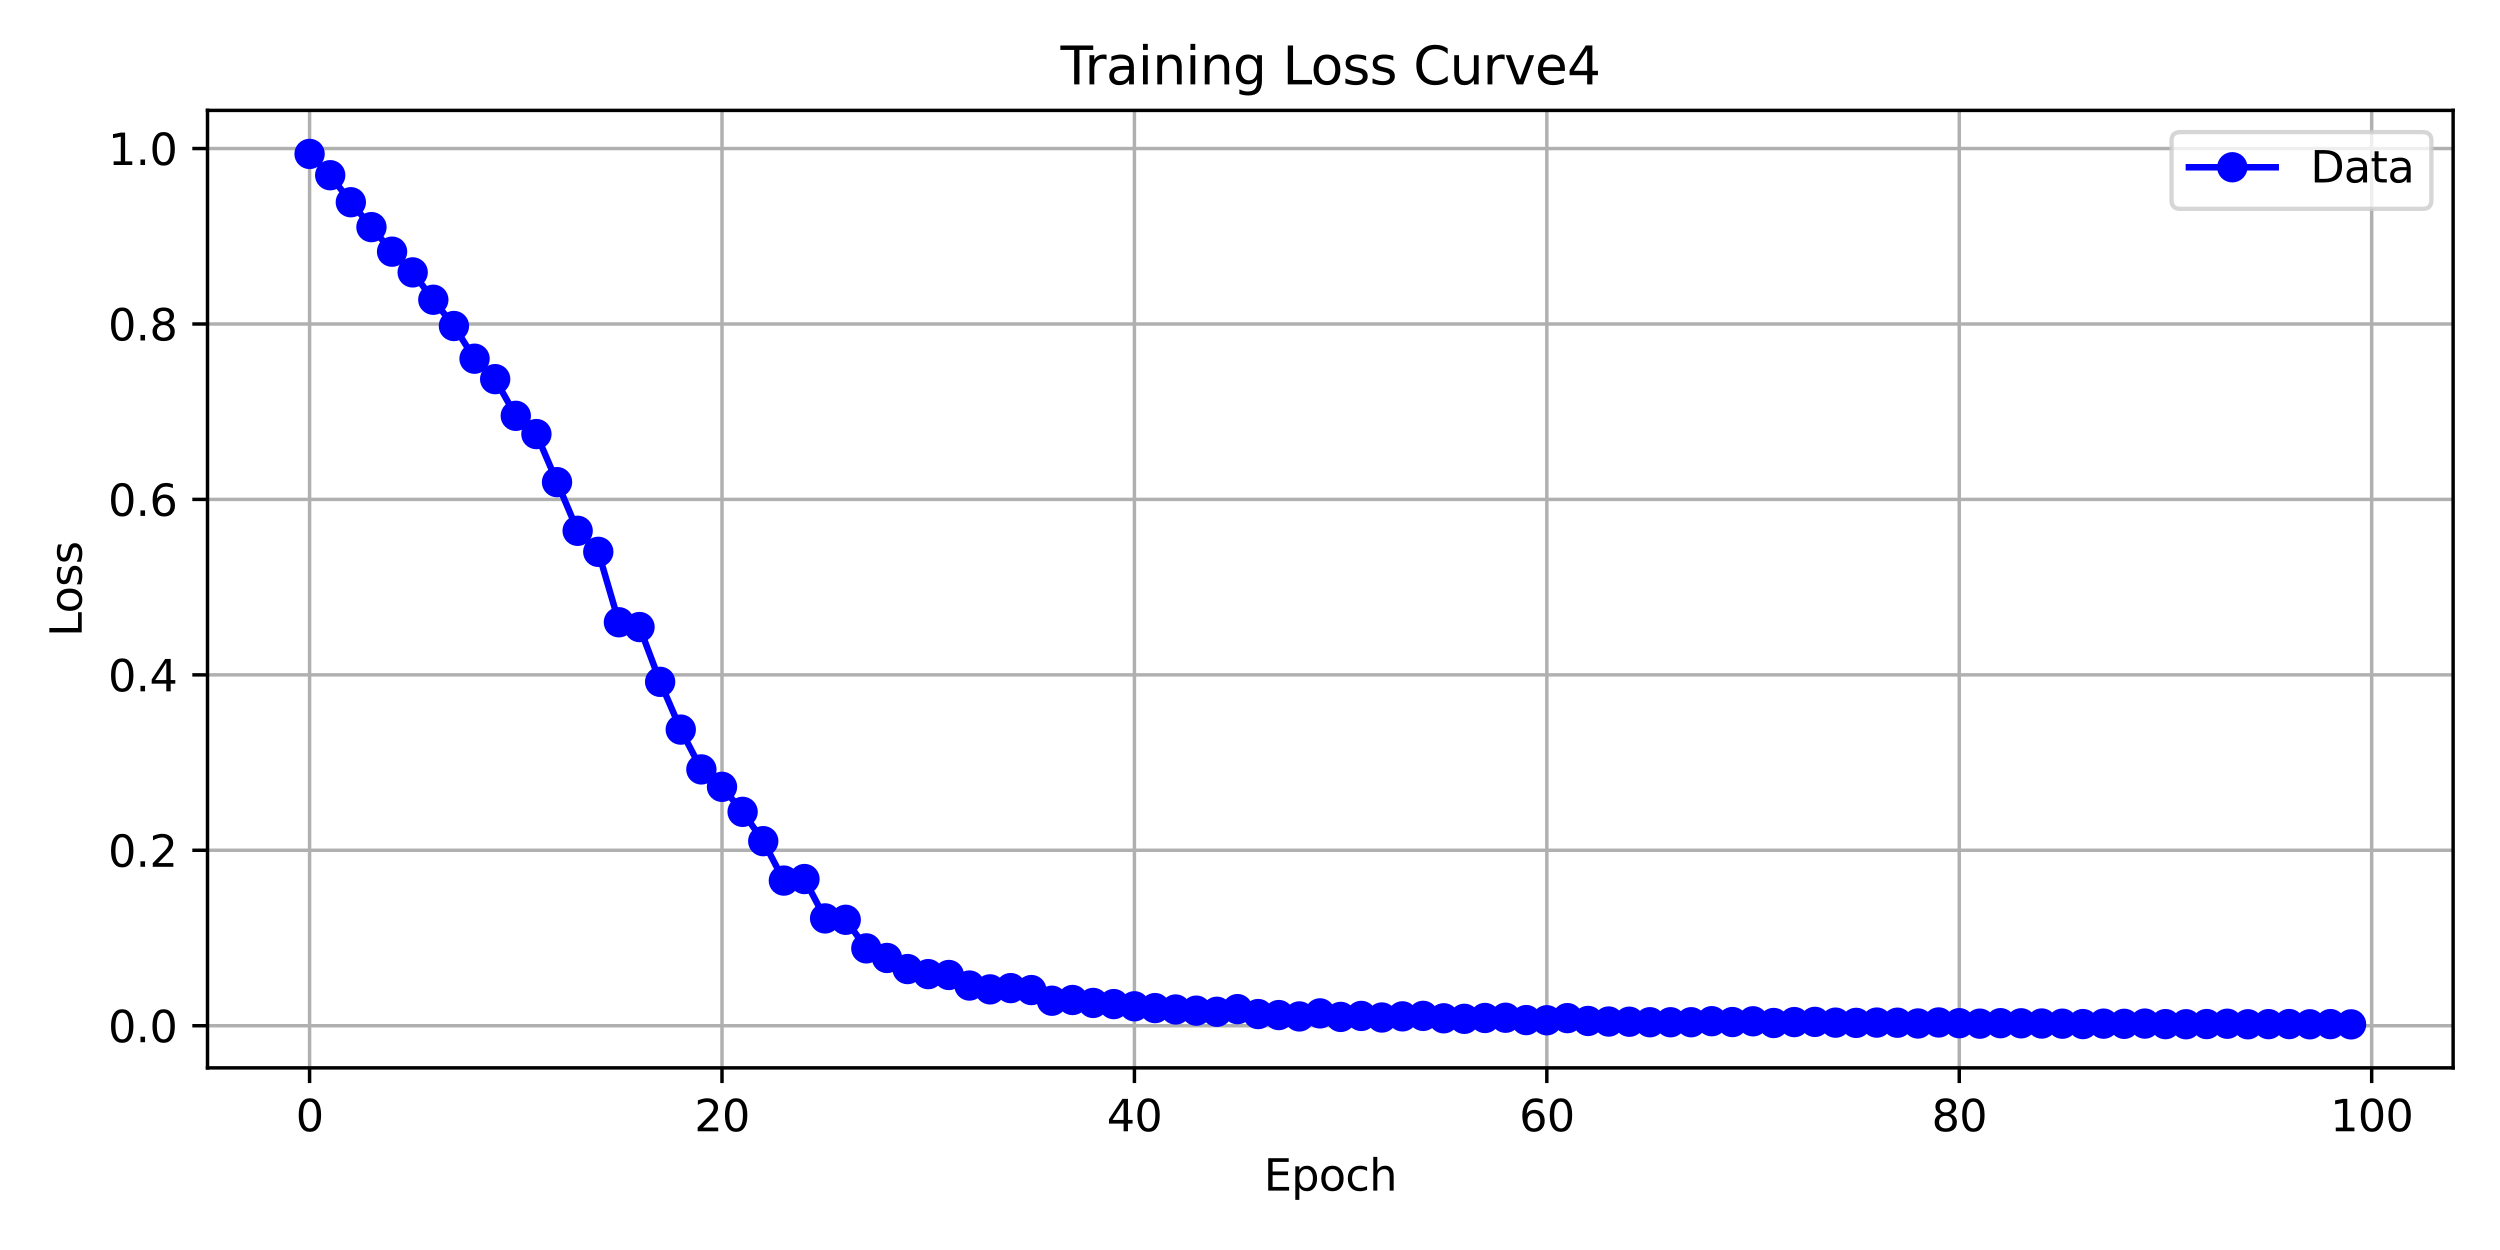 <?xml version="1.0" encoding="utf-8" standalone="no"?>
<!DOCTYPE svg PUBLIC "-//W3C//DTD SVG 1.1//EN"
  "http://www.w3.org/Graphics/SVG/1.1/DTD/svg11.dtd">
<svg xmlns:xlink="http://www.w3.org/1999/xlink" width="576pt" height="288pt" viewBox="0 0 576 288" xmlns="http://www.w3.org/2000/svg" version="1.1">
 <defs>
  <style type="text/css">*{stroke-linejoin: round; stroke-linecap: butt}</style>
 </defs>
 <g id="figure_1">
  <g id="patch_1">
   <path d="M 0 288 
L 576 288 
L 576 0 
L 0 0 
z
" style="fill: #ffffff"/>
  </g>
  <g id="axes_1">
   <g id="patch_2">
    <path d="M 47.81 246.04 
L 565.2 246.04 
L 565.2 25.44 
L 47.81 25.44 
z
" style="fill: #ffffff"/>
   </g>
   <g id="matplotlib.axis_1">
    <g id="xtick_1">
     <g id="line2d_1">
      <path d="M 71.328 246.04 
L 71.328 25.44 
" clip-path="url(#p786163866f)" style="fill: none; stroke: #b0b0b0; stroke-width: 0.8; stroke-linecap: square"/>
     </g>
     <g id="line2d_2">
      <defs>
       <path id="m48564ed349" d="M 0 0 
L 0 3.5 
" style="stroke: #000000; stroke-width: 0.8"/>
      </defs>
      <g>
       <use xlink:href="#m48564ed349" x="71.328" y="246.04" style="stroke: #000000; stroke-width: 0.8"/>
      </g>
     </g>
     <g id="text_1">
      <!-- 0 -->
      <g transform="translate(68.146 260.638) scale(0.1 -0.1)">
       <defs>
        <path id="DejaVuSans-30" d="M 2034 4250 
Q 1547 4250 1301 3770 
Q 1056 3291 1056 2328 
Q 1056 1369 1301 889 
Q 1547 409 2034 409 
Q 2525 409 2770 889 
Q 3016 1369 3016 2328 
Q 3016 3291 2770 3770 
Q 2525 4250 2034 4250 
z
M 2034 4750 
Q 2819 4750 3233 4129 
Q 3647 3509 3647 2328 
Q 3647 1150 3233 529 
Q 2819 -91 2034 -91 
Q 1250 -91 836 529 
Q 422 1150 422 2328 
Q 422 3509 836 4129 
Q 1250 4750 2034 4750 
z
" transform="scale(0.016)"/>
       </defs>
       <use xlink:href="#DejaVuSans-30"/>
      </g>
     </g>
    </g>
    <g id="xtick_2">
     <g id="line2d_3">
      <path d="M 166.349 246.04 
L 166.349 25.44 
" clip-path="url(#p786163866f)" style="fill: none; stroke: #b0b0b0; stroke-width: 0.8; stroke-linecap: square"/>
     </g>
     <g id="line2d_4">
      <g>
       <use xlink:href="#m48564ed349" x="166.349" y="246.04" style="stroke: #000000; stroke-width: 0.8"/>
      </g>
     </g>
     <g id="text_2">
      <!-- 20 -->
      <g transform="translate(159.986 260.638) scale(0.1 -0.1)">
       <defs>
        <path id="DejaVuSans-32" d="M 1228 531 
L 3431 531 
L 3431 0 
L 469 0 
L 469 531 
Q 828 903 1448 1529 
Q 2069 2156 2228 2338 
Q 2531 2678 2651 2914 
Q 2772 3150 2772 3378 
Q 2772 3750 2511 3984 
Q 2250 4219 1831 4219 
Q 1534 4219 1204 4116 
Q 875 4013 500 3803 
L 500 4441 
Q 881 4594 1212 4672 
Q 1544 4750 1819 4750 
Q 2544 4750 2975 4387 
Q 3406 4025 3406 3419 
Q 3406 3131 3298 2873 
Q 3191 2616 2906 2266 
Q 2828 2175 2409 1742 
Q 1991 1309 1228 531 
z
" transform="scale(0.016)"/>
       </defs>
       <use xlink:href="#DejaVuSans-32"/>
       <use xlink:href="#DejaVuSans-30" transform="translate(63.623 0)"/>
      </g>
     </g>
    </g>
    <g id="xtick_3">
     <g id="line2d_5">
      <path d="M 261.37 246.04 
L 261.37 25.44 
" clip-path="url(#p786163866f)" style="fill: none; stroke: #b0b0b0; stroke-width: 0.8; stroke-linecap: square"/>
     </g>
     <g id="line2d_6">
      <g>
       <use xlink:href="#m48564ed349" x="261.37" y="246.04" style="stroke: #000000; stroke-width: 0.8"/>
      </g>
     </g>
     <g id="text_3">
      <!-- 40 -->
      <g transform="translate(255.007 260.638) scale(0.1 -0.1)">
       <defs>
        <path id="DejaVuSans-34" d="M 2419 4116 
L 825 1625 
L 2419 1625 
L 2419 4116 
z
M 2253 4666 
L 3047 4666 
L 3047 1625 
L 3713 1625 
L 3713 1100 
L 3047 1100 
L 3047 0 
L 2419 0 
L 2419 1100 
L 313 1100 
L 313 1709 
L 2253 4666 
z
" transform="scale(0.016)"/>
       </defs>
       <use xlink:href="#DejaVuSans-34"/>
       <use xlink:href="#DejaVuSans-30" transform="translate(63.623 0)"/>
      </g>
     </g>
    </g>
    <g id="xtick_4">
     <g id="line2d_7">
      <path d="M 356.391 246.04 
L 356.391 25.44 
" clip-path="url(#p786163866f)" style="fill: none; stroke: #b0b0b0; stroke-width: 0.8; stroke-linecap: square"/>
     </g>
     <g id="line2d_8">
      <g>
       <use xlink:href="#m48564ed349" x="356.391" y="246.04" style="stroke: #000000; stroke-width: 0.8"/>
      </g>
     </g>
     <g id="text_4">
      <!-- 60 -->
      <g transform="translate(350.029 260.638) scale(0.1 -0.1)">
       <defs>
        <path id="DejaVuSans-36" d="M 2113 2584 
Q 1688 2584 1439 2293 
Q 1191 2003 1191 1497 
Q 1191 994 1439 701 
Q 1688 409 2113 409 
Q 2538 409 2786 701 
Q 3034 994 3034 1497 
Q 3034 2003 2786 2293 
Q 2538 2584 2113 2584 
z
M 3366 4563 
L 3366 3988 
Q 3128 4100 2886 4159 
Q 2644 4219 2406 4219 
Q 1781 4219 1451 3797 
Q 1122 3375 1075 2522 
Q 1259 2794 1537 2939 
Q 1816 3084 2150 3084 
Q 2853 3084 3261 2657 
Q 3669 2231 3669 1497 
Q 3669 778 3244 343 
Q 2819 -91 2113 -91 
Q 1303 -91 875 529 
Q 447 1150 447 2328 
Q 447 3434 972 4092 
Q 1497 4750 2381 4750 
Q 2619 4750 2861 4703 
Q 3103 4656 3366 4563 
z
" transform="scale(0.016)"/>
       </defs>
       <use xlink:href="#DejaVuSans-36"/>
       <use xlink:href="#DejaVuSans-30" transform="translate(63.623 0)"/>
      </g>
     </g>
    </g>
    <g id="xtick_5">
     <g id="line2d_9">
      <path d="M 451.412 246.04 
L 451.412 25.44 
" clip-path="url(#p786163866f)" style="fill: none; stroke: #b0b0b0; stroke-width: 0.8; stroke-linecap: square"/>
     </g>
     <g id="line2d_10">
      <g>
       <use xlink:href="#m48564ed349" x="451.412" y="246.04" style="stroke: #000000; stroke-width: 0.8"/>
      </g>
     </g>
     <g id="text_5">
      <!-- 80 -->
      <g transform="translate(445.05 260.638) scale(0.1 -0.1)">
       <defs>
        <path id="DejaVuSans-38" d="M 2034 2216 
Q 1584 2216 1326 1975 
Q 1069 1734 1069 1313 
Q 1069 891 1326 650 
Q 1584 409 2034 409 
Q 2484 409 2743 651 
Q 3003 894 3003 1313 
Q 3003 1734 2745 1975 
Q 2488 2216 2034 2216 
z
M 1403 2484 
Q 997 2584 770 2862 
Q 544 3141 544 3541 
Q 544 4100 942 4425 
Q 1341 4750 2034 4750 
Q 2731 4750 3128 4425 
Q 3525 4100 3525 3541 
Q 3525 3141 3298 2862 
Q 3072 2584 2669 2484 
Q 3125 2378 3379 2068 
Q 3634 1759 3634 1313 
Q 3634 634 3220 271 
Q 2806 -91 2034 -91 
Q 1263 -91 848 271 
Q 434 634 434 1313 
Q 434 1759 690 2068 
Q 947 2378 1403 2484 
z
M 1172 3481 
Q 1172 3119 1398 2916 
Q 1625 2713 2034 2713 
Q 2441 2713 2670 2916 
Q 2900 3119 2900 3481 
Q 2900 3844 2670 4047 
Q 2441 4250 2034 4250 
Q 1625 4250 1398 4047 
Q 1172 3844 1172 3481 
z
" transform="scale(0.016)"/>
       </defs>
       <use xlink:href="#DejaVuSans-38"/>
       <use xlink:href="#DejaVuSans-30" transform="translate(63.623 0)"/>
      </g>
     </g>
    </g>
    <g id="xtick_6">
     <g id="line2d_11">
      <path d="M 546.433 246.04 
L 546.433 25.44 
" clip-path="url(#p786163866f)" style="fill: none; stroke: #b0b0b0; stroke-width: 0.8; stroke-linecap: square"/>
     </g>
     <g id="line2d_12">
      <g>
       <use xlink:href="#m48564ed349" x="546.433" y="246.04" style="stroke: #000000; stroke-width: 0.8"/>
      </g>
     </g>
     <g id="text_6">
      <!-- 100 -->
      <g transform="translate(536.89 260.638) scale(0.1 -0.1)">
       <defs>
        <path id="DejaVuSans-31" d="M 794 531 
L 1825 531 
L 1825 4091 
L 703 3866 
L 703 4441 
L 1819 4666 
L 2450 4666 
L 2450 531 
L 3481 531 
L 3481 0 
L 794 0 
L 794 531 
z
" transform="scale(0.016)"/>
       </defs>
       <use xlink:href="#DejaVuSans-31"/>
       <use xlink:href="#DejaVuSans-30" transform="translate(63.623 0)"/>
       <use xlink:href="#DejaVuSans-30" transform="translate(127.246 0)"/>
      </g>
     </g>
    </g>
    <g id="text_7">
     <!-- Epoch -->
     <g transform="translate(291.194 274.317) scale(0.1 -0.1)">
      <defs>
       <path id="DejaVuSans-45" d="M 628 4666 
L 3578 4666 
L 3578 4134 
L 1259 4134 
L 1259 2753 
L 3481 2753 
L 3481 2222 
L 1259 2222 
L 1259 531 
L 3634 531 
L 3634 0 
L 628 0 
L 628 4666 
z
" transform="scale(0.016)"/>
       <path id="DejaVuSans-70" d="M 1159 525 
L 1159 -1331 
L 581 -1331 
L 581 3500 
L 1159 3500 
L 1159 2969 
Q 1341 3281 1617 3432 
Q 1894 3584 2278 3584 
Q 2916 3584 3314 3078 
Q 3713 2572 3713 1747 
Q 3713 922 3314 415 
Q 2916 -91 2278 -91 
Q 1894 -91 1617 61 
Q 1341 213 1159 525 
z
M 3116 1747 
Q 3116 2381 2855 2742 
Q 2594 3103 2138 3103 
Q 1681 3103 1420 2742 
Q 1159 2381 1159 1747 
Q 1159 1113 1420 752 
Q 1681 391 2138 391 
Q 2594 391 2855 752 
Q 3116 1113 3116 1747 
z
" transform="scale(0.016)"/>
       <path id="DejaVuSans-6f" d="M 1959 3097 
Q 1497 3097 1228 2736 
Q 959 2375 959 1747 
Q 959 1119 1226 758 
Q 1494 397 1959 397 
Q 2419 397 2687 759 
Q 2956 1122 2956 1747 
Q 2956 2369 2687 2733 
Q 2419 3097 1959 3097 
z
M 1959 3584 
Q 2709 3584 3137 3096 
Q 3566 2609 3566 1747 
Q 3566 888 3137 398 
Q 2709 -91 1959 -91 
Q 1206 -91 779 398 
Q 353 888 353 1747 
Q 353 2609 779 3096 
Q 1206 3584 1959 3584 
z
" transform="scale(0.016)"/>
       <path id="DejaVuSans-63" d="M 3122 3366 
L 3122 2828 
Q 2878 2963 2633 3030 
Q 2388 3097 2138 3097 
Q 1578 3097 1268 2742 
Q 959 2388 959 1747 
Q 959 1106 1268 751 
Q 1578 397 2138 397 
Q 2388 397 2633 464 
Q 2878 531 3122 666 
L 3122 134 
Q 2881 22 2623 -34 
Q 2366 -91 2075 -91 
Q 1284 -91 818 406 
Q 353 903 353 1747 
Q 353 2603 823 3093 
Q 1294 3584 2113 3584 
Q 2378 3584 2631 3529 
Q 2884 3475 3122 3366 
z
" transform="scale(0.016)"/>
       <path id="DejaVuSans-68" d="M 3513 2113 
L 3513 0 
L 2938 0 
L 2938 2094 
Q 2938 2591 2744 2837 
Q 2550 3084 2163 3084 
Q 1697 3084 1428 2787 
Q 1159 2491 1159 1978 
L 1159 0 
L 581 0 
L 581 4863 
L 1159 4863 
L 1159 2956 
Q 1366 3272 1645 3428 
Q 1925 3584 2291 3584 
Q 2894 3584 3203 3211 
Q 3513 2838 3513 2113 
z
" transform="scale(0.016)"/>
      </defs>
      <use xlink:href="#DejaVuSans-45"/>
      <use xlink:href="#DejaVuSans-70" transform="translate(63.184 0)"/>
      <use xlink:href="#DejaVuSans-6f" transform="translate(126.66 0)"/>
      <use xlink:href="#DejaVuSans-63" transform="translate(187.842 0)"/>
      <use xlink:href="#DejaVuSans-68" transform="translate(242.822 0)"/>
     </g>
    </g>
   </g>
   <g id="matplotlib.axis_2">
    <g id="ytick_1">
     <g id="line2d_13">
      <path d="M 47.81 236.328 
L 565.2 236.328 
" clip-path="url(#p786163866f)" style="fill: none; stroke: #b0b0b0; stroke-width: 0.8; stroke-linecap: square"/>
     </g>
     <g id="line2d_14">
      <defs>
       <path id="ma44e5957e7" d="M 0 0 
L -3.5 0 
" style="stroke: #000000; stroke-width: 0.8"/>
      </defs>
      <g>
       <use xlink:href="#ma44e5957e7" x="47.81" y="236.328" style="stroke: #000000; stroke-width: 0.8"/>
      </g>
     </g>
     <g id="text_8">
      <!-- 0.0 -->
      <g transform="translate(24.907 240.127) scale(0.1 -0.1)">
       <defs>
        <path id="DejaVuSans-2e" d="M 684 794 
L 1344 794 
L 1344 0 
L 684 0 
L 684 794 
z
" transform="scale(0.016)"/>
       </defs>
       <use xlink:href="#DejaVuSans-30"/>
       <use xlink:href="#DejaVuSans-2e" transform="translate(63.623 0)"/>
       <use xlink:href="#DejaVuSans-30" transform="translate(95.41 0)"/>
      </g>
     </g>
    </g>
    <g id="ytick_2">
     <g id="line2d_15">
      <path d="M 47.81 195.906 
L 565.2 195.906 
" clip-path="url(#p786163866f)" style="fill: none; stroke: #b0b0b0; stroke-width: 0.8; stroke-linecap: square"/>
     </g>
     <g id="line2d_16">
      <g>
       <use xlink:href="#ma44e5957e7" x="47.81" y="195.906" style="stroke: #000000; stroke-width: 0.8"/>
      </g>
     </g>
     <g id="text_9">
      <!-- 0.2 -->
      <g transform="translate(24.907 199.706) scale(0.1 -0.1)">
       <use xlink:href="#DejaVuSans-30"/>
       <use xlink:href="#DejaVuSans-2e" transform="translate(63.623 0)"/>
       <use xlink:href="#DejaVuSans-32" transform="translate(95.41 0)"/>
      </g>
     </g>
    </g>
    <g id="ytick_3">
     <g id="line2d_17">
      <path d="M 47.81 155.485 
L 565.2 155.485 
" clip-path="url(#p786163866f)" style="fill: none; stroke: #b0b0b0; stroke-width: 0.8; stroke-linecap: square"/>
     </g>
     <g id="line2d_18">
      <g>
       <use xlink:href="#ma44e5957e7" x="47.81" y="155.485" style="stroke: #000000; stroke-width: 0.8"/>
      </g>
     </g>
     <g id="text_10">
      <!-- 0.4 -->
      <g transform="translate(24.907 159.284) scale(0.1 -0.1)">
       <use xlink:href="#DejaVuSans-30"/>
       <use xlink:href="#DejaVuSans-2e" transform="translate(63.623 0)"/>
       <use xlink:href="#DejaVuSans-34" transform="translate(95.41 0)"/>
      </g>
     </g>
    </g>
    <g id="ytick_4">
     <g id="line2d_19">
      <path d="M 47.81 115.063 
L 565.2 115.063 
" clip-path="url(#p786163866f)" style="fill: none; stroke: #b0b0b0; stroke-width: 0.8; stroke-linecap: square"/>
     </g>
     <g id="line2d_20">
      <g>
       <use xlink:href="#ma44e5957e7" x="47.81" y="115.063" style="stroke: #000000; stroke-width: 0.8"/>
      </g>
     </g>
     <g id="text_11">
      <!-- 0.6 -->
      <g transform="translate(24.907 118.862) scale(0.1 -0.1)">
       <use xlink:href="#DejaVuSans-30"/>
       <use xlink:href="#DejaVuSans-2e" transform="translate(63.623 0)"/>
       <use xlink:href="#DejaVuSans-36" transform="translate(95.41 0)"/>
      </g>
     </g>
    </g>
    <g id="ytick_5">
     <g id="line2d_21">
      <path d="M 47.81 74.642 
L 565.2 74.642 
" clip-path="url(#p786163866f)" style="fill: none; stroke: #b0b0b0; stroke-width: 0.8; stroke-linecap: square"/>
     </g>
     <g id="line2d_22">
      <g>
       <use xlink:href="#ma44e5957e7" x="47.81" y="74.642" style="stroke: #000000; stroke-width: 0.8"/>
      </g>
     </g>
     <g id="text_12">
      <!-- 0.8 -->
      <g transform="translate(24.907 78.441) scale(0.1 -0.1)">
       <use xlink:href="#DejaVuSans-30"/>
       <use xlink:href="#DejaVuSans-2e" transform="translate(63.623 0)"/>
       <use xlink:href="#DejaVuSans-38" transform="translate(95.41 0)"/>
      </g>
     </g>
    </g>
    <g id="ytick_6">
     <g id="line2d_23">
      <path d="M 47.81 34.22 
L 565.2 34.22 
" clip-path="url(#p786163866f)" style="fill: none; stroke: #b0b0b0; stroke-width: 0.8; stroke-linecap: square"/>
     </g>
     <g id="line2d_24">
      <g>
       <use xlink:href="#ma44e5957e7" x="47.81" y="34.22" style="stroke: #000000; stroke-width: 0.8"/>
      </g>
     </g>
     <g id="text_13">
      <!-- 1.0 -->
      <g transform="translate(24.907 38.019) scale(0.1 -0.1)">
       <use xlink:href="#DejaVuSans-31"/>
       <use xlink:href="#DejaVuSans-2e" transform="translate(63.623 0)"/>
       <use xlink:href="#DejaVuSans-30" transform="translate(95.41 0)"/>
      </g>
     </g>
    </g>
    <g id="text_14">
     <!-- Loss -->
     <g transform="translate(18.827 146.707) rotate(-90) scale(0.1 -0.1)">
      <defs>
       <path id="DejaVuSans-4c" d="M 628 4666 
L 1259 4666 
L 1259 531 
L 3531 531 
L 3531 0 
L 628 0 
L 628 4666 
z
" transform="scale(0.016)"/>
       <path id="DejaVuSans-73" d="M 2834 3397 
L 2834 2853 
Q 2591 2978 2328 3040 
Q 2066 3103 1784 3103 
Q 1356 3103 1142 2972 
Q 928 2841 928 2578 
Q 928 2378 1081 2264 
Q 1234 2150 1697 2047 
L 1894 2003 
Q 2506 1872 2764 1633 
Q 3022 1394 3022 966 
Q 3022 478 2636 193 
Q 2250 -91 1575 -91 
Q 1294 -91 989 -36 
Q 684 19 347 128 
L 347 722 
Q 666 556 975 473 
Q 1284 391 1588 391 
Q 1994 391 2212 530 
Q 2431 669 2431 922 
Q 2431 1156 2273 1281 
Q 2116 1406 1581 1522 
L 1381 1569 
Q 847 1681 609 1914 
Q 372 2147 372 2553 
Q 372 3047 722 3315 
Q 1072 3584 1716 3584 
Q 2034 3584 2315 3537 
Q 2597 3491 2834 3397 
z
" transform="scale(0.016)"/>
      </defs>
      <use xlink:href="#DejaVuSans-4c"/>
      <use xlink:href="#DejaVuSans-6f" transform="translate(53.963 0)"/>
      <use xlink:href="#DejaVuSans-73" transform="translate(115.145 0)"/>
      <use xlink:href="#DejaVuSans-73" transform="translate(167.244 0)"/>
     </g>
    </g>
   </g>
   <g id="line2d_25">
    <path d="M 71.328 35.467 
L 76.079 40.371 
L 80.83 46.596 
L 85.581 52.33 
L 90.332 57.986 
L 95.083 62.76 
L 99.834 69.063 
L 104.585 75.112 
L 109.336 82.645 
L 114.087 87.353 
L 118.838 95.808 
L 123.589 100.011 
L 128.34 111.087 
L 133.091 122.3 
L 137.843 127.146 
L 142.594 143.369 
L 147.345 144.474 
L 152.096 157.097 
L 156.847 168.101 
L 161.598 177.275 
L 166.349 181.285 
L 171.1 187.05 
L 175.851 193.805 
L 180.602 202.886 
L 185.353 202.532 
L 190.104 211.602 
L 194.855 211.921 
L 199.606 218.507 
L 204.357 220.717 
L 209.108 223.272 
L 213.859 224.436 
L 218.61 224.637 
L 223.362 227.069 
L 228.113 227.951 
L 232.864 227.661 
L 237.615 228.111 
L 242.366 230.568 
L 247.117 230.399 
L 251.868 231.076 
L 256.619 231.343 
L 261.37 231.85 
L 266.121 232.265 
L 270.872 232.588 
L 275.623 232.854 
L 280.374 233.114 
L 285.125 232.505 
L 289.876 233.64 
L 294.627 233.871 
L 299.378 234.188 
L 304.129 233.485 
L 308.881 234.296 
L 313.632 234.07 
L 318.383 234.433 
L 323.134 234.168 
L 327.885 234.059 
L 332.636 234.615 
L 337.387 234.737 
L 342.138 234.543 
L 346.889 234.487 
L 351.64 235.029 
L 356.391 235.068 
L 361.142 234.576 
L 365.893 235.228 
L 370.644 235.363 
L 375.395 235.406 
L 380.146 235.523 
L 384.897 235.528 
L 389.648 235.522 
L 394.4 235.285 
L 399.151 235.481 
L 403.902 235.306 
L 408.653 235.702 
L 413.404 235.489 
L 418.155 235.443 
L 422.906 235.619 
L 427.657 235.673 
L 432.408 235.605 
L 437.159 235.634 
L 441.91 235.809 
L 446.661 235.577 
L 451.412 235.745 
L 456.163 235.851 
L 460.914 235.746 
L 465.665 235.771 
L 470.416 235.819 
L 475.167 235.857 
L 479.919 235.948 
L 484.67 235.85 
L 489.421 235.889 
L 494.172 235.834 
L 498.923 235.96 
L 503.674 235.986 
L 508.425 235.943 
L 513.176 235.87 
L 517.927 235.991 
L 522.678 235.962 
L 527.429 235.946 
L 532.18 235.999 
L 536.931 235.959 
L 541.682 236.013 
" clip-path="url(#p786163866f)" style="fill: none; stroke: #0000ff; stroke-width: 1.5; stroke-linecap: square"/>
    <defs>
     <path id="mea951f31fb" d="M 0 3 
C 0.796 3 1.559 2.684 2.121 2.121 
C 2.684 1.559 3 0.796 3 0 
C 3 -0.796 2.684 -1.559 2.121 -2.121 
C 1.559 -2.684 0.796 -3 0 -3 
C -0.796 -3 -1.559 -2.684 -2.121 -2.121 
C -2.684 -1.559 -3 -0.796 -3 0 
C -3 0.796 -2.684 1.559 -2.121 2.121 
C -1.559 2.684 -0.796 3 0 3 
z
" style="stroke: #0000ff"/>
    </defs>
    <g clip-path="url(#p786163866f)">
     <use xlink:href="#mea951f31fb" x="71.328" y="35.467" style="fill: #0000ff; stroke: #0000ff"/>
     <use xlink:href="#mea951f31fb" x="76.079" y="40.371" style="fill: #0000ff; stroke: #0000ff"/>
     <use xlink:href="#mea951f31fb" x="80.83" y="46.596" style="fill: #0000ff; stroke: #0000ff"/>
     <use xlink:href="#mea951f31fb" x="85.581" y="52.33" style="fill: #0000ff; stroke: #0000ff"/>
     <use xlink:href="#mea951f31fb" x="90.332" y="57.986" style="fill: #0000ff; stroke: #0000ff"/>
     <use xlink:href="#mea951f31fb" x="95.083" y="62.76" style="fill: #0000ff; stroke: #0000ff"/>
     <use xlink:href="#mea951f31fb" x="99.834" y="69.063" style="fill: #0000ff; stroke: #0000ff"/>
     <use xlink:href="#mea951f31fb" x="104.585" y="75.112" style="fill: #0000ff; stroke: #0000ff"/>
     <use xlink:href="#mea951f31fb" x="109.336" y="82.645" style="fill: #0000ff; stroke: #0000ff"/>
     <use xlink:href="#mea951f31fb" x="114.087" y="87.353" style="fill: #0000ff; stroke: #0000ff"/>
     <use xlink:href="#mea951f31fb" x="118.838" y="95.808" style="fill: #0000ff; stroke: #0000ff"/>
     <use xlink:href="#mea951f31fb" x="123.589" y="100.011" style="fill: #0000ff; stroke: #0000ff"/>
     <use xlink:href="#mea951f31fb" x="128.34" y="111.087" style="fill: #0000ff; stroke: #0000ff"/>
     <use xlink:href="#mea951f31fb" x="133.091" y="122.3" style="fill: #0000ff; stroke: #0000ff"/>
     <use xlink:href="#mea951f31fb" x="137.843" y="127.146" style="fill: #0000ff; stroke: #0000ff"/>
     <use xlink:href="#mea951f31fb" x="142.594" y="143.369" style="fill: #0000ff; stroke: #0000ff"/>
     <use xlink:href="#mea951f31fb" x="147.345" y="144.474" style="fill: #0000ff; stroke: #0000ff"/>
     <use xlink:href="#mea951f31fb" x="152.096" y="157.097" style="fill: #0000ff; stroke: #0000ff"/>
     <use xlink:href="#mea951f31fb" x="156.847" y="168.101" style="fill: #0000ff; stroke: #0000ff"/>
     <use xlink:href="#mea951f31fb" x="161.598" y="177.275" style="fill: #0000ff; stroke: #0000ff"/>
     <use xlink:href="#mea951f31fb" x="166.349" y="181.285" style="fill: #0000ff; stroke: #0000ff"/>
     <use xlink:href="#mea951f31fb" x="171.1" y="187.05" style="fill: #0000ff; stroke: #0000ff"/>
     <use xlink:href="#mea951f31fb" x="175.851" y="193.805" style="fill: #0000ff; stroke: #0000ff"/>
     <use xlink:href="#mea951f31fb" x="180.602" y="202.886" style="fill: #0000ff; stroke: #0000ff"/>
     <use xlink:href="#mea951f31fb" x="185.353" y="202.532" style="fill: #0000ff; stroke: #0000ff"/>
     <use xlink:href="#mea951f31fb" x="190.104" y="211.602" style="fill: #0000ff; stroke: #0000ff"/>
     <use xlink:href="#mea951f31fb" x="194.855" y="211.921" style="fill: #0000ff; stroke: #0000ff"/>
     <use xlink:href="#mea951f31fb" x="199.606" y="218.507" style="fill: #0000ff; stroke: #0000ff"/>
     <use xlink:href="#mea951f31fb" x="204.357" y="220.717" style="fill: #0000ff; stroke: #0000ff"/>
     <use xlink:href="#mea951f31fb" x="209.108" y="223.272" style="fill: #0000ff; stroke: #0000ff"/>
     <use xlink:href="#mea951f31fb" x="213.859" y="224.436" style="fill: #0000ff; stroke: #0000ff"/>
     <use xlink:href="#mea951f31fb" x="218.61" y="224.637" style="fill: #0000ff; stroke: #0000ff"/>
     <use xlink:href="#mea951f31fb" x="223.362" y="227.069" style="fill: #0000ff; stroke: #0000ff"/>
     <use xlink:href="#mea951f31fb" x="228.113" y="227.951" style="fill: #0000ff; stroke: #0000ff"/>
     <use xlink:href="#mea951f31fb" x="232.864" y="227.661" style="fill: #0000ff; stroke: #0000ff"/>
     <use xlink:href="#mea951f31fb" x="237.615" y="228.111" style="fill: #0000ff; stroke: #0000ff"/>
     <use xlink:href="#mea951f31fb" x="242.366" y="230.568" style="fill: #0000ff; stroke: #0000ff"/>
     <use xlink:href="#mea951f31fb" x="247.117" y="230.399" style="fill: #0000ff; stroke: #0000ff"/>
     <use xlink:href="#mea951f31fb" x="251.868" y="231.076" style="fill: #0000ff; stroke: #0000ff"/>
     <use xlink:href="#mea951f31fb" x="256.619" y="231.343" style="fill: #0000ff; stroke: #0000ff"/>
     <use xlink:href="#mea951f31fb" x="261.37" y="231.85" style="fill: #0000ff; stroke: #0000ff"/>
     <use xlink:href="#mea951f31fb" x="266.121" y="232.265" style="fill: #0000ff; stroke: #0000ff"/>
     <use xlink:href="#mea951f31fb" x="270.872" y="232.588" style="fill: #0000ff; stroke: #0000ff"/>
     <use xlink:href="#mea951f31fb" x="275.623" y="232.854" style="fill: #0000ff; stroke: #0000ff"/>
     <use xlink:href="#mea951f31fb" x="280.374" y="233.114" style="fill: #0000ff; stroke: #0000ff"/>
     <use xlink:href="#mea951f31fb" x="285.125" y="232.505" style="fill: #0000ff; stroke: #0000ff"/>
     <use xlink:href="#mea951f31fb" x="289.876" y="233.64" style="fill: #0000ff; stroke: #0000ff"/>
     <use xlink:href="#mea951f31fb" x="294.627" y="233.871" style="fill: #0000ff; stroke: #0000ff"/>
     <use xlink:href="#mea951f31fb" x="299.378" y="234.188" style="fill: #0000ff; stroke: #0000ff"/>
     <use xlink:href="#mea951f31fb" x="304.129" y="233.485" style="fill: #0000ff; stroke: #0000ff"/>
     <use xlink:href="#mea951f31fb" x="308.881" y="234.296" style="fill: #0000ff; stroke: #0000ff"/>
     <use xlink:href="#mea951f31fb" x="313.632" y="234.07" style="fill: #0000ff; stroke: #0000ff"/>
     <use xlink:href="#mea951f31fb" x="318.383" y="234.433" style="fill: #0000ff; stroke: #0000ff"/>
     <use xlink:href="#mea951f31fb" x="323.134" y="234.168" style="fill: #0000ff; stroke: #0000ff"/>
     <use xlink:href="#mea951f31fb" x="327.885" y="234.059" style="fill: #0000ff; stroke: #0000ff"/>
     <use xlink:href="#mea951f31fb" x="332.636" y="234.615" style="fill: #0000ff; stroke: #0000ff"/>
     <use xlink:href="#mea951f31fb" x="337.387" y="234.737" style="fill: #0000ff; stroke: #0000ff"/>
     <use xlink:href="#mea951f31fb" x="342.138" y="234.543" style="fill: #0000ff; stroke: #0000ff"/>
     <use xlink:href="#mea951f31fb" x="346.889" y="234.487" style="fill: #0000ff; stroke: #0000ff"/>
     <use xlink:href="#mea951f31fb" x="351.64" y="235.029" style="fill: #0000ff; stroke: #0000ff"/>
     <use xlink:href="#mea951f31fb" x="356.391" y="235.068" style="fill: #0000ff; stroke: #0000ff"/>
     <use xlink:href="#mea951f31fb" x="361.142" y="234.576" style="fill: #0000ff; stroke: #0000ff"/>
     <use xlink:href="#mea951f31fb" x="365.893" y="235.228" style="fill: #0000ff; stroke: #0000ff"/>
     <use xlink:href="#mea951f31fb" x="370.644" y="235.363" style="fill: #0000ff; stroke: #0000ff"/>
     <use xlink:href="#mea951f31fb" x="375.395" y="235.406" style="fill: #0000ff; stroke: #0000ff"/>
     <use xlink:href="#mea951f31fb" x="380.146" y="235.523" style="fill: #0000ff; stroke: #0000ff"/>
     <use xlink:href="#mea951f31fb" x="384.897" y="235.528" style="fill: #0000ff; stroke: #0000ff"/>
     <use xlink:href="#mea951f31fb" x="389.648" y="235.522" style="fill: #0000ff; stroke: #0000ff"/>
     <use xlink:href="#mea951f31fb" x="394.4" y="235.285" style="fill: #0000ff; stroke: #0000ff"/>
     <use xlink:href="#mea951f31fb" x="399.151" y="235.481" style="fill: #0000ff; stroke: #0000ff"/>
     <use xlink:href="#mea951f31fb" x="403.902" y="235.306" style="fill: #0000ff; stroke: #0000ff"/>
     <use xlink:href="#mea951f31fb" x="408.653" y="235.702" style="fill: #0000ff; stroke: #0000ff"/>
     <use xlink:href="#mea951f31fb" x="413.404" y="235.489" style="fill: #0000ff; stroke: #0000ff"/>
     <use xlink:href="#mea951f31fb" x="418.155" y="235.443" style="fill: #0000ff; stroke: #0000ff"/>
     <use xlink:href="#mea951f31fb" x="422.906" y="235.619" style="fill: #0000ff; stroke: #0000ff"/>
     <use xlink:href="#mea951f31fb" x="427.657" y="235.673" style="fill: #0000ff; stroke: #0000ff"/>
     <use xlink:href="#mea951f31fb" x="432.408" y="235.605" style="fill: #0000ff; stroke: #0000ff"/>
     <use xlink:href="#mea951f31fb" x="437.159" y="235.634" style="fill: #0000ff; stroke: #0000ff"/>
     <use xlink:href="#mea951f31fb" x="441.91" y="235.809" style="fill: #0000ff; stroke: #0000ff"/>
     <use xlink:href="#mea951f31fb" x="446.661" y="235.577" style="fill: #0000ff; stroke: #0000ff"/>
     <use xlink:href="#mea951f31fb" x="451.412" y="235.745" style="fill: #0000ff; stroke: #0000ff"/>
     <use xlink:href="#mea951f31fb" x="456.163" y="235.851" style="fill: #0000ff; stroke: #0000ff"/>
     <use xlink:href="#mea951f31fb" x="460.914" y="235.746" style="fill: #0000ff; stroke: #0000ff"/>
     <use xlink:href="#mea951f31fb" x="465.665" y="235.771" style="fill: #0000ff; stroke: #0000ff"/>
     <use xlink:href="#mea951f31fb" x="470.416" y="235.819" style="fill: #0000ff; stroke: #0000ff"/>
     <use xlink:href="#mea951f31fb" x="475.167" y="235.857" style="fill: #0000ff; stroke: #0000ff"/>
     <use xlink:href="#mea951f31fb" x="479.919" y="235.948" style="fill: #0000ff; stroke: #0000ff"/>
     <use xlink:href="#mea951f31fb" x="484.67" y="235.85" style="fill: #0000ff; stroke: #0000ff"/>
     <use xlink:href="#mea951f31fb" x="489.421" y="235.889" style="fill: #0000ff; stroke: #0000ff"/>
     <use xlink:href="#mea951f31fb" x="494.172" y="235.834" style="fill: #0000ff; stroke: #0000ff"/>
     <use xlink:href="#mea951f31fb" x="498.923" y="235.96" style="fill: #0000ff; stroke: #0000ff"/>
     <use xlink:href="#mea951f31fb" x="503.674" y="235.986" style="fill: #0000ff; stroke: #0000ff"/>
     <use xlink:href="#mea951f31fb" x="508.425" y="235.943" style="fill: #0000ff; stroke: #0000ff"/>
     <use xlink:href="#mea951f31fb" x="513.176" y="235.87" style="fill: #0000ff; stroke: #0000ff"/>
     <use xlink:href="#mea951f31fb" x="517.927" y="235.991" style="fill: #0000ff; stroke: #0000ff"/>
     <use xlink:href="#mea951f31fb" x="522.678" y="235.962" style="fill: #0000ff; stroke: #0000ff"/>
     <use xlink:href="#mea951f31fb" x="527.429" y="235.946" style="fill: #0000ff; stroke: #0000ff"/>
     <use xlink:href="#mea951f31fb" x="532.18" y="235.999" style="fill: #0000ff; stroke: #0000ff"/>
     <use xlink:href="#mea951f31fb" x="536.931" y="235.959" style="fill: #0000ff; stroke: #0000ff"/>
     <use xlink:href="#mea951f31fb" x="541.682" y="236.013" style="fill: #0000ff; stroke: #0000ff"/>
    </g>
   </g>
   <g id="patch_3">
    <path d="M 47.81 246.04 
L 47.81 25.44 
" style="fill: none; stroke: #000000; stroke-width: 0.8; stroke-linejoin: miter; stroke-linecap: square"/>
   </g>
   <g id="patch_4">
    <path d="M 565.2 246.04 
L 565.2 25.44 
" style="fill: none; stroke: #000000; stroke-width: 0.8; stroke-linejoin: miter; stroke-linecap: square"/>
   </g>
   <g id="patch_5">
    <path d="M 47.81 246.04 
L 565.2 246.04 
" style="fill: none; stroke: #000000; stroke-width: 0.8; stroke-linejoin: miter; stroke-linecap: square"/>
   </g>
   <g id="patch_6">
    <path d="M 47.81 25.44 
L 565.2 25.44 
" style="fill: none; stroke: #000000; stroke-width: 0.8; stroke-linejoin: miter; stroke-linecap: square"/>
   </g>
   <g id="text_15">
    <!-- Training Loss Curve4 -->
    <g transform="translate(244.34 19.44) scale(0.12 -0.12)">
     <defs>
      <path id="DejaVuSans-54" d="M -19 4666 
L 3928 4666 
L 3928 4134 
L 2272 4134 
L 2272 0 
L 1638 0 
L 1638 4134 
L -19 4134 
L -19 4666 
z
" transform="scale(0.016)"/>
      <path id="DejaVuSans-72" d="M 2631 2963 
Q 2534 3019 2420 3045 
Q 2306 3072 2169 3072 
Q 1681 3072 1420 2755 
Q 1159 2438 1159 1844 
L 1159 0 
L 581 0 
L 581 3500 
L 1159 3500 
L 1159 2956 
Q 1341 3275 1631 3429 
Q 1922 3584 2338 3584 
Q 2397 3584 2469 3576 
Q 2541 3569 2628 3553 
L 2631 2963 
z
" transform="scale(0.016)"/>
      <path id="DejaVuSans-61" d="M 2194 1759 
Q 1497 1759 1228 1600 
Q 959 1441 959 1056 
Q 959 750 1161 570 
Q 1363 391 1709 391 
Q 2188 391 2477 730 
Q 2766 1069 2766 1631 
L 2766 1759 
L 2194 1759 
z
M 3341 1997 
L 3341 0 
L 2766 0 
L 2766 531 
Q 2569 213 2275 61 
Q 1981 -91 1556 -91 
Q 1019 -91 701 211 
Q 384 513 384 1019 
Q 384 1609 779 1909 
Q 1175 2209 1959 2209 
L 2766 2209 
L 2766 2266 
Q 2766 2663 2505 2880 
Q 2244 3097 1772 3097 
Q 1472 3097 1187 3025 
Q 903 2953 641 2809 
L 641 3341 
Q 956 3463 1253 3523 
Q 1550 3584 1831 3584 
Q 2591 3584 2966 3190 
Q 3341 2797 3341 1997 
z
" transform="scale(0.016)"/>
      <path id="DejaVuSans-69" d="M 603 3500 
L 1178 3500 
L 1178 0 
L 603 0 
L 603 3500 
z
M 603 4863 
L 1178 4863 
L 1178 4134 
L 603 4134 
L 603 4863 
z
" transform="scale(0.016)"/>
      <path id="DejaVuSans-6e" d="M 3513 2113 
L 3513 0 
L 2938 0 
L 2938 2094 
Q 2938 2591 2744 2837 
Q 2550 3084 2163 3084 
Q 1697 3084 1428 2787 
Q 1159 2491 1159 1978 
L 1159 0 
L 581 0 
L 581 3500 
L 1159 3500 
L 1159 2956 
Q 1366 3272 1645 3428 
Q 1925 3584 2291 3584 
Q 2894 3584 3203 3211 
Q 3513 2838 3513 2113 
z
" transform="scale(0.016)"/>
      <path id="DejaVuSans-67" d="M 2906 1791 
Q 2906 2416 2648 2759 
Q 2391 3103 1925 3103 
Q 1463 3103 1205 2759 
Q 947 2416 947 1791 
Q 947 1169 1205 825 
Q 1463 481 1925 481 
Q 2391 481 2648 825 
Q 2906 1169 2906 1791 
z
M 3481 434 
Q 3481 -459 3084 -895 
Q 2688 -1331 1869 -1331 
Q 1566 -1331 1297 -1286 
Q 1028 -1241 775 -1147 
L 775 -588 
Q 1028 -725 1275 -790 
Q 1522 -856 1778 -856 
Q 2344 -856 2625 -561 
Q 2906 -266 2906 331 
L 2906 616 
Q 2728 306 2450 153 
Q 2172 0 1784 0 
Q 1141 0 747 490 
Q 353 981 353 1791 
Q 353 2603 747 3093 
Q 1141 3584 1784 3584 
Q 2172 3584 2450 3431 
Q 2728 3278 2906 2969 
L 2906 3500 
L 3481 3500 
L 3481 434 
z
" transform="scale(0.016)"/>
      <path id="DejaVuSans-20" transform="scale(0.016)"/>
      <path id="DejaVuSans-43" d="M 4122 4306 
L 4122 3641 
Q 3803 3938 3442 4084 
Q 3081 4231 2675 4231 
Q 1875 4231 1450 3742 
Q 1025 3253 1025 2328 
Q 1025 1406 1450 917 
Q 1875 428 2675 428 
Q 3081 428 3442 575 
Q 3803 722 4122 1019 
L 4122 359 
Q 3791 134 3420 21 
Q 3050 -91 2638 -91 
Q 1578 -91 968 557 
Q 359 1206 359 2328 
Q 359 3453 968 4101 
Q 1578 4750 2638 4750 
Q 3056 4750 3426 4639 
Q 3797 4528 4122 4306 
z
" transform="scale(0.016)"/>
      <path id="DejaVuSans-75" d="M 544 1381 
L 544 3500 
L 1119 3500 
L 1119 1403 
Q 1119 906 1312 657 
Q 1506 409 1894 409 
Q 2359 409 2629 706 
Q 2900 1003 2900 1516 
L 2900 3500 
L 3475 3500 
L 3475 0 
L 2900 0 
L 2900 538 
Q 2691 219 2414 64 
Q 2138 -91 1772 -91 
Q 1169 -91 856 284 
Q 544 659 544 1381 
z
M 1991 3584 
L 1991 3584 
z
" transform="scale(0.016)"/>
      <path id="DejaVuSans-76" d="M 191 3500 
L 800 3500 
L 1894 563 
L 2988 3500 
L 3597 3500 
L 2284 0 
L 1503 0 
L 191 3500 
z
" transform="scale(0.016)"/>
      <path id="DejaVuSans-65" d="M 3597 1894 
L 3597 1613 
L 953 1613 
Q 991 1019 1311 708 
Q 1631 397 2203 397 
Q 2534 397 2845 478 
Q 3156 559 3463 722 
L 3463 178 
Q 3153 47 2828 -22 
Q 2503 -91 2169 -91 
Q 1331 -91 842 396 
Q 353 884 353 1716 
Q 353 2575 817 3079 
Q 1281 3584 2069 3584 
Q 2775 3584 3186 3129 
Q 3597 2675 3597 1894 
z
M 3022 2063 
Q 3016 2534 2758 2815 
Q 2500 3097 2075 3097 
Q 1594 3097 1305 2825 
Q 1016 2553 972 2059 
L 3022 2063 
z
" transform="scale(0.016)"/>
     </defs>
     <use xlink:href="#DejaVuSans-54"/>
     <use xlink:href="#DejaVuSans-72" transform="translate(46.334 0)"/>
     <use xlink:href="#DejaVuSans-61" transform="translate(87.447 0)"/>
     <use xlink:href="#DejaVuSans-69" transform="translate(148.727 0)"/>
     <use xlink:href="#DejaVuSans-6e" transform="translate(176.51 0)"/>
     <use xlink:href="#DejaVuSans-69" transform="translate(239.889 0)"/>
     <use xlink:href="#DejaVuSans-6e" transform="translate(267.672 0)"/>
     <use xlink:href="#DejaVuSans-67" transform="translate(331.051 0)"/>
     <use xlink:href="#DejaVuSans-20" transform="translate(394.527 0)"/>
     <use xlink:href="#DejaVuSans-4c" transform="translate(426.314 0)"/>
     <use xlink:href="#DejaVuSans-6f" transform="translate(480.277 0)"/>
     <use xlink:href="#DejaVuSans-73" transform="translate(541.459 0)"/>
     <use xlink:href="#DejaVuSans-73" transform="translate(593.559 0)"/>
     <use xlink:href="#DejaVuSans-20" transform="translate(645.658 0)"/>
     <use xlink:href="#DejaVuSans-43" transform="translate(677.445 0)"/>
     <use xlink:href="#DejaVuSans-75" transform="translate(747.27 0)"/>
     <use xlink:href="#DejaVuSans-72" transform="translate(810.648 0)"/>
     <use xlink:href="#DejaVuSans-76" transform="translate(851.762 0)"/>
     <use xlink:href="#DejaVuSans-65" transform="translate(910.941 0)"/>
     <use xlink:href="#DejaVuSans-34" transform="translate(972.465 0)"/>
    </g>
   </g>
   <g id="legend_1">
    <g id="patch_7">
     <path d="M 502.323 48.118 
L 558.2 48.118 
Q 560.2 48.118 560.2 46.118 
L 560.2 32.44 
Q 560.2 30.44 558.2 30.44 
L 502.323 30.44 
Q 500.323 30.44 500.323 32.44 
L 500.323 46.118 
Q 500.323 48.118 502.323 48.118 
z
" style="fill: #ffffff; opacity: 0.8; stroke: #cccccc; stroke-linejoin: miter"/>
    </g>
    <g id="line2d_26">
     <path d="M 504.323 38.538 
L 514.323 38.538 
L 524.323 38.538 
" style="fill: none; stroke: #0000ff; stroke-width: 1.5; stroke-linecap: square"/>
     <g>
      <use xlink:href="#mea951f31fb" x="514.323" y="38.538" style="fill: #0000ff; stroke: #0000ff"/>
     </g>
    </g>
    <g id="text_16">
     <!-- Data -->
     <g transform="translate(532.323 42.038) scale(0.1 -0.1)">
      <defs>
       <path id="DejaVuSans-44" d="M 1259 4147 
L 1259 519 
L 2022 519 
Q 2988 519 3436 956 
Q 3884 1394 3884 2338 
Q 3884 3275 3436 3711 
Q 2988 4147 2022 4147 
L 1259 4147 
z
M 628 4666 
L 1925 4666 
Q 3281 4666 3915 4102 
Q 4550 3538 4550 2338 
Q 4550 1131 3912 565 
Q 3275 0 1925 0 
L 628 0 
L 628 4666 
z
" transform="scale(0.016)"/>
       <path id="DejaVuSans-74" d="M 1172 4494 
L 1172 3500 
L 2356 3500 
L 2356 3053 
L 1172 3053 
L 1172 1153 
Q 1172 725 1289 603 
Q 1406 481 1766 481 
L 2356 481 
L 2356 0 
L 1766 0 
Q 1100 0 847 248 
Q 594 497 594 1153 
L 594 3053 
L 172 3053 
L 172 3500 
L 594 3500 
L 594 4494 
L 1172 4494 
z
" transform="scale(0.016)"/>
      </defs>
      <use xlink:href="#DejaVuSans-44"/>
      <use xlink:href="#DejaVuSans-61" transform="translate(77.002 0)"/>
      <use xlink:href="#DejaVuSans-74" transform="translate(138.281 0)"/>
      <use xlink:href="#DejaVuSans-61" transform="translate(177.49 0)"/>
     </g>
    </g>
   </g>
  </g>
 </g>
 <defs>
  <clipPath id="p786163866f">
   <rect x="47.81" y="25.44" width="517.39" height="220.6"/>
  </clipPath>
 </defs>
</svg>
